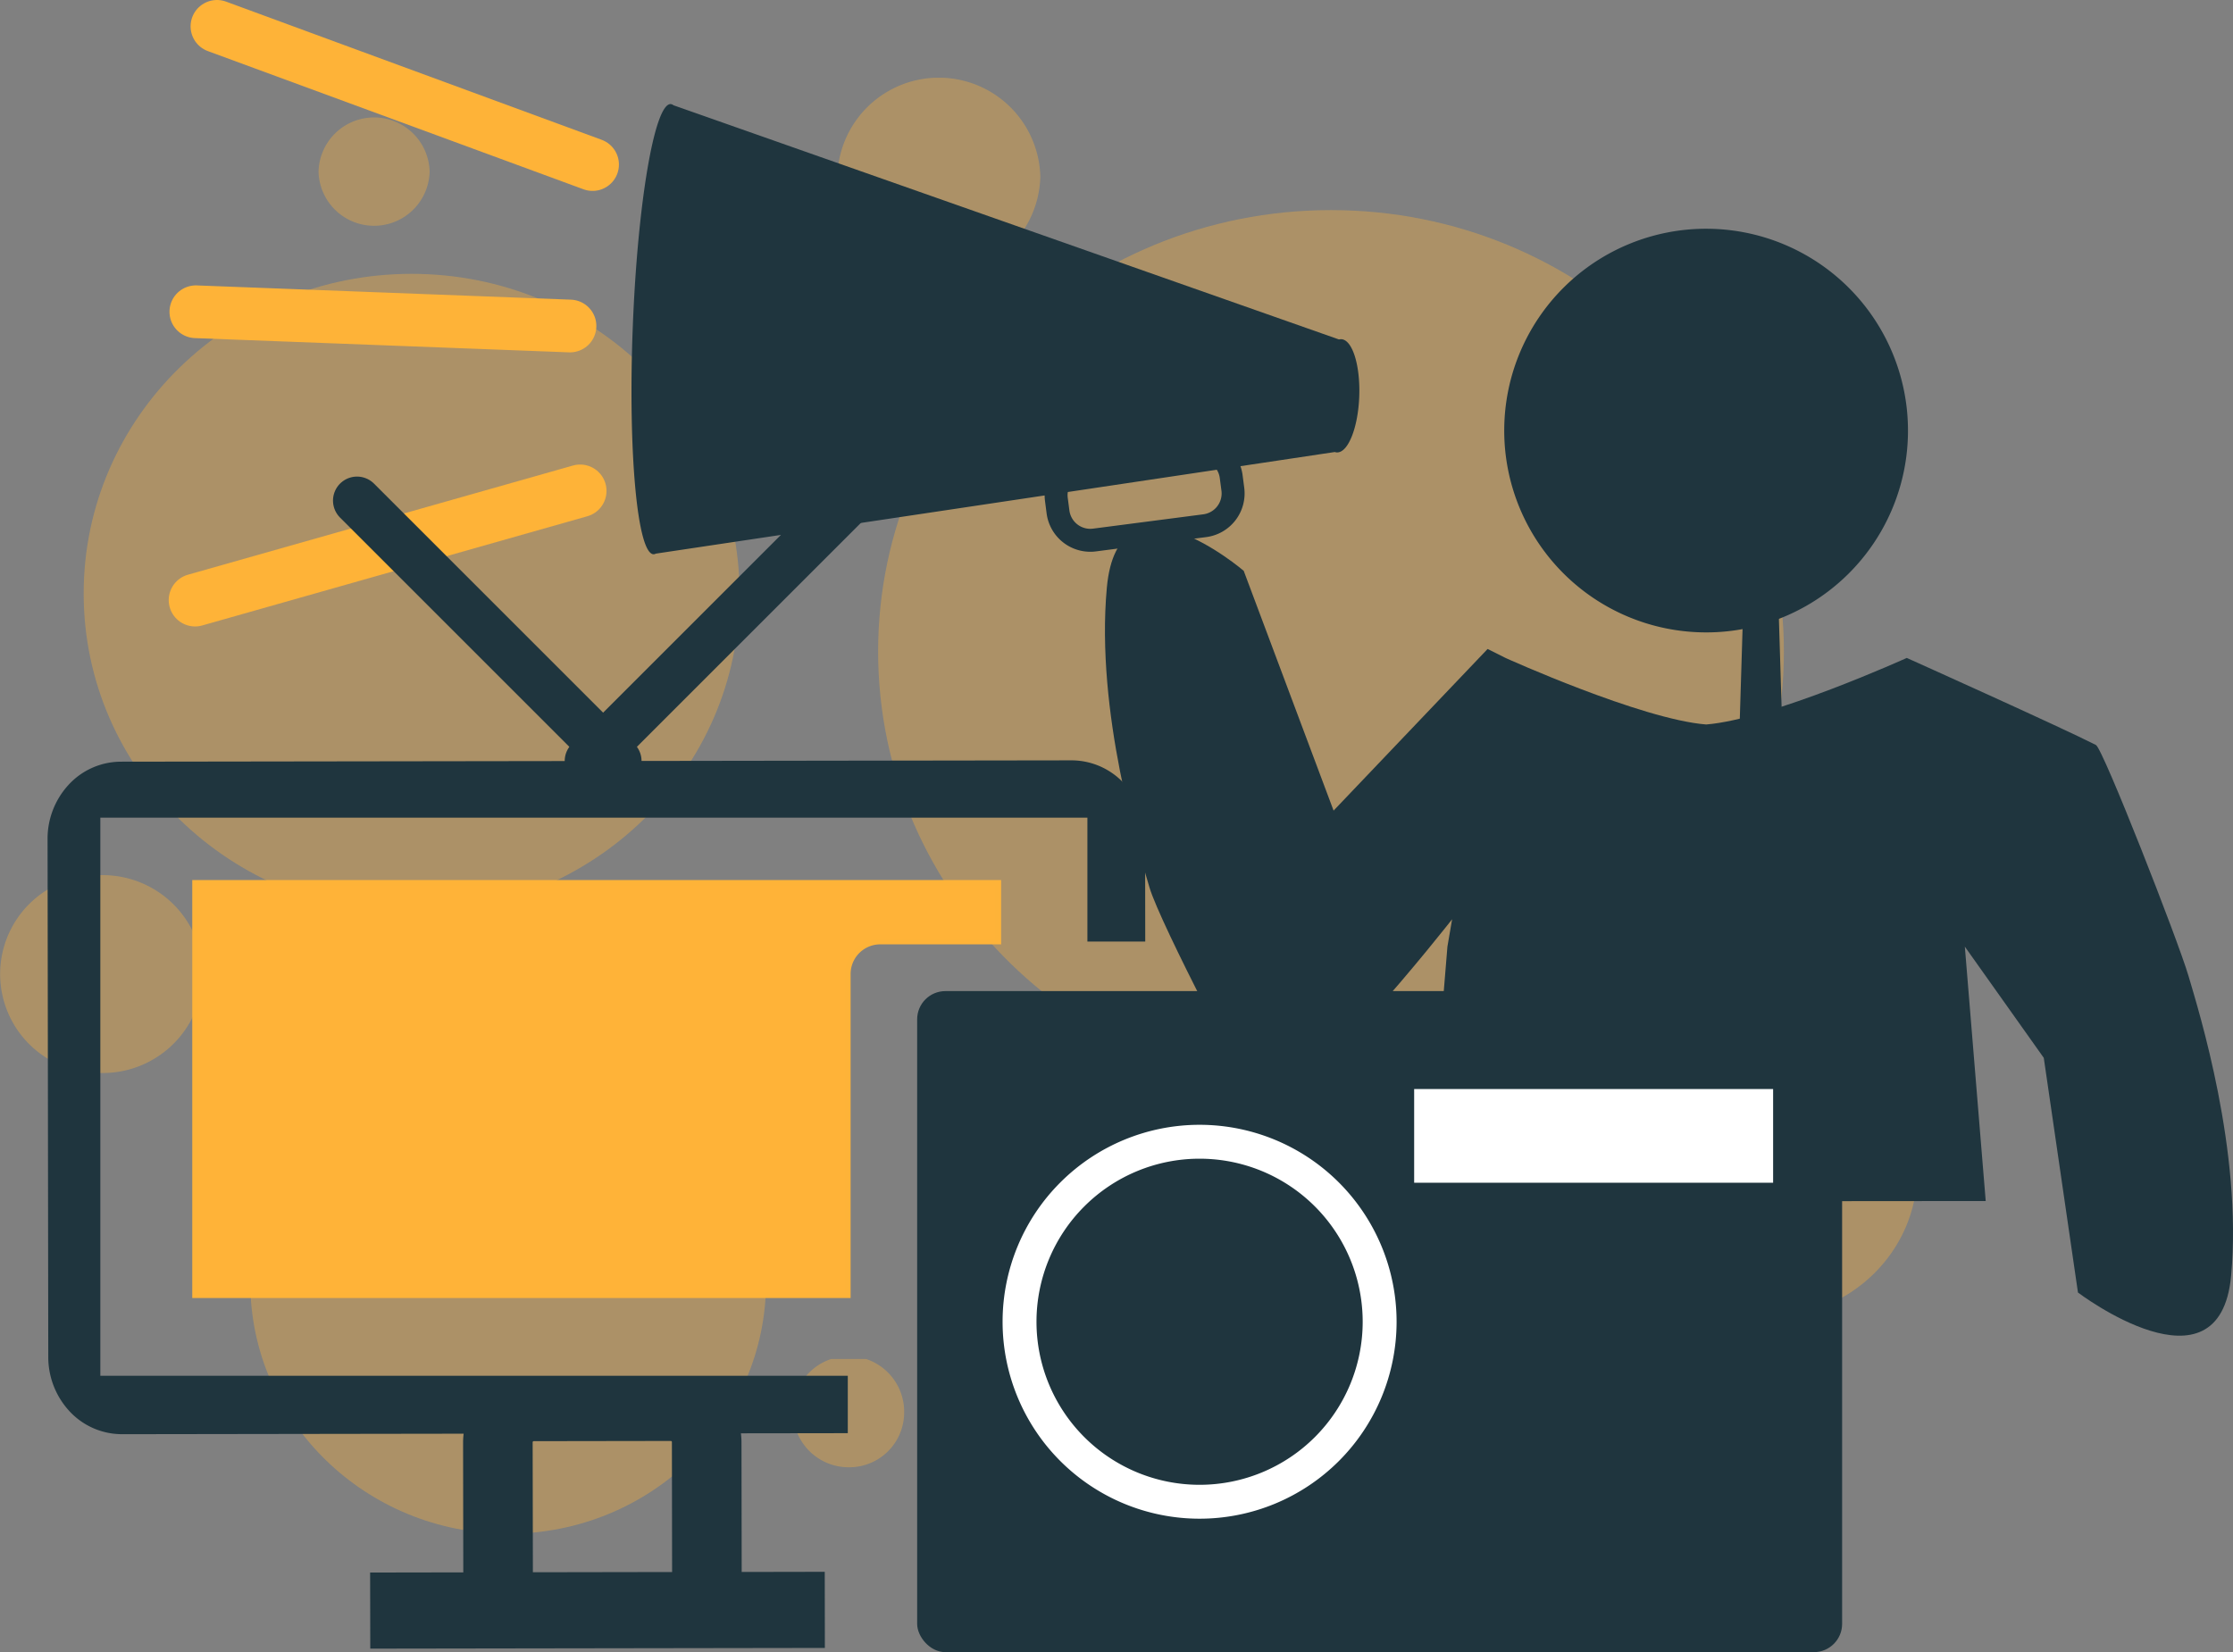 <svg xmlns="http://www.w3.org/2000/svg" xmlns:xlink="http://www.w3.org/1999/xlink" width="395.174" height="292.452" viewBox="0 0 395.174 292.452"><rect x="0" y="0" width="395.174" height="292.452" fill="#808080" stroke="none"/><defs><clipPath id="a"><rect width="342.256" height="257.732" fill="#ffb338"/></clipPath><clipPath id="c"><rect width="35.921" height="35.022" fill="#ffb338"/></clipPath><clipPath id="d"><rect width="19.658" height="19.166" fill="#ffb338"/></clipPath><clipPath id="e"><rect width="19.657" height="19.166" fill="#ffb338"/></clipPath><clipPath id="g"><rect width="35.921" height="35.023" fill="#ffb338"/></clipPath><clipPath id="h"><rect width="116.069" height="113.168" fill="#ffb338"/></clipPath><clipPath id="i"><rect width="160.292" height="156.285" fill="#ffb338"/></clipPath><clipPath id="j"><rect width="91.262" height="88.98" fill="#ffb338"/></clipPath><clipPath id="k"><rect width="85.902" height="83.754" fill="#ffb338"/></clipPath><clipPath id="l"><rect width="53.054" height="51.727" fill="#ffb338"/></clipPath><clipPath id="m"><rect width="386.756" height="292.452" fill="none"/></clipPath></defs><g transform="translate(8963.418 2441)"><g transform="translate(-8963.418 -2427.238)" opacity="0.35"><g clip-path="url(#a)"><g clip-path="url(#a)"><g transform="translate(148.185)" style="mix-blend-mode:multiply;isolation:isolate"><g clip-path="url(#c)"><path d="M118.857,17.511a17.966,17.966,0,0,0-35.921,0,17.966,17.966,0,0,0,35.921,0" transform="translate(-82.936 -0.001)" fill="#ffb338"/></g></g><g transform="translate(322.598 146.4)" style="mix-blend-mode:multiply;isolation:isolate"><g clip-path="url(#d)"><path d="M200.209,91.519a9.832,9.832,0,1,0-9.829,9.582,9.708,9.708,0,0,0,9.829-9.582" transform="translate(-180.551 -81.937)" fill="#ffb338"/></g></g><g transform="translate(56.374 7.034)" style="mix-blend-mode:multiply;isolation:isolate"><g clip-path="url(#e)"><path d="M51.209,13.519a9.832,9.832,0,0,0-19.658,0,9.832,9.832,0,0,0,19.658,0" transform="translate(-31.552 -3.937)" fill="#ffb338"/></g></g><g transform="translate(140.351 226.804)" style="mix-blend-mode:multiply;isolation:isolate"><g clip-path="url(#e)"><path d="M98.209,136.519A9.832,9.832,0,1,0,88.38,146.1a9.708,9.708,0,0,0,9.829-9.582" transform="translate(-78.552 -126.937)" fill="#ffb338"/></g></g><g transform="translate(0 141.152)" style="mix-blend-mode:multiply;isolation:isolate"><g clip-path="url(#g)"><path d="M35.921,96.511A17.741,17.741,0,0,0,17.96,79a17.517,17.517,0,1,0,0,35.024,17.741,17.741,0,0,0,17.96-17.512" transform="translate(0 -79)" fill="#ffb338"/></g></g><g transform="translate(14.806 34.713)" style="mix-blend-mode:multiply;isolation:isolate"><g clip-path="url(#h)"><path d="M124.356,76.012c0-31.25-25.983-56.584-58.035-56.584S8.287,44.762,8.287,76.012,34.27,132.6,66.32,132.6s58.035-25.334,58.035-56.584" transform="translate(-8.286 -19.428)" fill="#ffb338"/></g></g><g transform="translate(155.402 23.428)" style="mix-blend-mode:multiply;isolation:isolate"><g clip-path="url(#i)"><path d="M247.267,91.254c0-43.157-35.883-78.141-80.146-78.141S86.975,48.1,86.975,91.254,122.858,169.4,167.121,169.4s80.146-34.986,80.146-78.143" transform="translate(-86.975 -13.111)" fill="#ffb338"/></g></g><g transform="translate(44.298 168.752)" style="mix-blend-mode:multiply;isolation:isolate"><g clip-path="url(#j)"><path d="M116.054,138.937c0-24.571-20.43-44.49-45.632-44.49s-45.63,19.919-45.63,44.49,20.43,44.49,45.63,44.49,45.632-19.919,45.632-44.49" transform="translate(-24.792 -94.446)" fill="#ffb338"/></g></g><g transform="translate(173.837 156.178)" style="mix-blend-mode:multiply;isolation:isolate"><g clip-path="url(#k)"><path d="M183.194,129.287c0-23.128-19.229-41.878-42.951-41.878s-42.95,18.75-42.95,41.878,19.229,41.878,42.95,41.878,42.951-18.75,42.951-41.878" transform="translate(-97.292 -87.409)" fill="#ffb338"/></g></g><g transform="translate(286.247 167.642)" style="mix-blend-mode:multiply;isolation:isolate"><g clip-path="url(#l)"><path d="M213.26,119.688c0-14.283-11.876-25.863-26.526-25.863s-26.528,11.58-26.528,25.863,11.877,25.863,26.528,25.863,26.526-11.578,26.526-25.863" transform="translate(-160.206 -93.826)" fill="#ffb338"/></g></g></g></g></g><g transform="translate(-8955 -2441)"><g clip-path="url(#m)"><path d="M103.557,58.069c-.841,22,.806,39.934,3.679,40.043a.8.8,0,0,0,.4-.11l68.815-10.3a8.118,8.118,0,0,0,.057.917l.292,2.257a7.8,7.8,0,0,0,7.432,6.789,7.56,7.56,0,0,0,1.306-.06l19.505-2.531a7.8,7.8,0,0,0,6.732-8.734l-.295-2.262a7.856,7.856,0,0,0-.373-1.56l16.668-2.5v-.013a1.224,1.224,0,0,0,.4.08c1.971.074,3.742-4.352,3.952-9.885s-1.217-10.082-3.189-10.157a1.293,1.293,0,0,0-.394.047L110.764,18.632a.857.857,0,0,0-.491-.209c-2.872-.107-5.879,17.643-6.716,39.646m77,29.023,26.361-3.942a3.591,3.591,0,0,1,.526,1.456l.3,2.275a3.442,3.442,0,0,1,.026.614,3.728,3.728,0,0,1-3.248,3.548l-19.5,2.533a4.511,4.511,0,0,1-.636.03,3.733,3.733,0,0,1-3.554-3.251l-.293-2.242a4.14,4.14,0,0,1-.027-.646,2.932,2.932,0,0,1,.047-.375" fill="#1f353e"/><line x1="66.472" y1="24.461" transform="translate(29.977 4.666)" fill="none" stroke="#feb338" stroke-linecap="round" stroke-width="9.332"/><line x1="68.143" y2="19.329" transform="translate(26.106 86.896)" fill="none" stroke="#feb338" stroke-linecap="round" stroke-width="9.332"/><line x1="66.212" y1="2.522" transform="translate(26.241 55.186)" fill="none" stroke="#feb338" stroke-linecap="round" stroke-width="9.332"/><path d="M293.319,111.943A35.726,35.726,0,1,1,329.237,76.4a35.7,35.7,0,0,1-35.918,35.544" fill="#1f353e"/><path d="M244.032,212.683l3.7-45.114.829-4.847S220.534,198.6,214.5,195.516c-1.258-.653-17.639-32.11-19.492-38.414s-9.563-31.009-7.551-53.057,24.224-3,24.224-3l15.906,42.444,27.257-28.611,3.168,1.586s24,10.868,35.507,11.78c11.506-.912,35.506-11.78,35.506-11.78s27.434,12.322,33.473,15.409c1.256.654,14.522,34.564,16.377,40.868s9.564,31.008,7.551,53.055-27.107,3-27.107,3l-6.05-41.539L339.3,167.569l3.694,45.03Z" fill="#1f353e"/><line x1="46.102" y1="46.102" transform="translate(54.764 88.613)" fill="none" stroke="#1f353e" stroke-linecap="round" stroke-width="8.504"/><line y1="46.102" x2="46.1" transform="translate(95.767 88.613)" fill="none" stroke="#1f353e" stroke-linecap="round" stroke-width="8.504"/><path d="M98.595,134.711l-2.828,0,1.412,1.412Z" fill="#1f353e"/><path d="M9.337,243.529V144.743H184.019v21.921h10.236l-.025-18.377a14.128,14.128,0,0,0-3.582-9.451,12.665,12.665,0,0,0-9.371-4.243c-.014,0-.034,0-.056,0L98.6,134.71l-1.416,1.416,2.55,2.55-2.55-2.55-2.55,2.55,2.55-2.55-1.412-1.412-82.822.115a12.63,12.63,0,0,0-9.364,4.239A14.078,14.078,0,0,0,0,148.513a1.453,1.453,0,0,1,0,.167l.124,91.5a14.116,14.116,0,0,0,3.583,9.439,12.659,12.659,0,0,0,9.353,4.252.034.034,0,0,1,.017-.005l.016.008,60.541-.088a12.339,12.339,0,0,0-.1,1.531l.036,23.018-16.488.028.027,13.467,80.449-.121-.02-13.476-14.7.028-.035-23.015a12.735,12.735,0,0,0-.105-1.527l18.917-.026v-10.16Zm76.55,34.784-.042-23.018a.2.2,0,0,1,.191-.188l24.26-.037a.194.194,0,0,1,.193.189l.034,23.012Z" fill="#1f353e"/><path d="M147.364,166.664H168.25V156.28H26.106v72.993H141.614V172.414a5.75,5.75,0,0,1,5.75-5.75" fill="#ffb338" stroke="#feb338" stroke-width="1"/><rect width="163.69" height="117.012" rx="5" transform="translate(153.891 175.44)" fill="#1f353e"/><path d="M235.736,233.97a31.863,31.863,0,1,1-31.864-31.864,31.864,31.864,0,0,1,31.864,31.864" fill="#1f353e"/><path d="M235.736,233.97a31.863,31.863,0,1,1-31.864-31.864A31.864,31.864,0,0,1,235.736,233.97Z" fill="none" stroke="#fff" stroke-width="6"/><rect width="63.525" height="16.586" transform="translate(241.846 192.776)" fill="#fff"/><path d="M308.275,170.826H298.138l2.2-71.734h5.736Z" fill="#1f353e"/><path d="M310.7,94.077c0,1.549-3.357,2.8-7.5,2.8s-7.5-1.255-7.5-2.8,3.355-2.8,7.5-2.8,7.5,1.256,7.5,2.8" fill="#1f353e"/><rect width="14.648" height="14.65" transform="translate(255.016 165.268)" fill="#1f353e"/><rect width="14.648" height="14.65" transform="translate(277.696 165.268)" fill="#1f353e"/></g></g></g></svg>